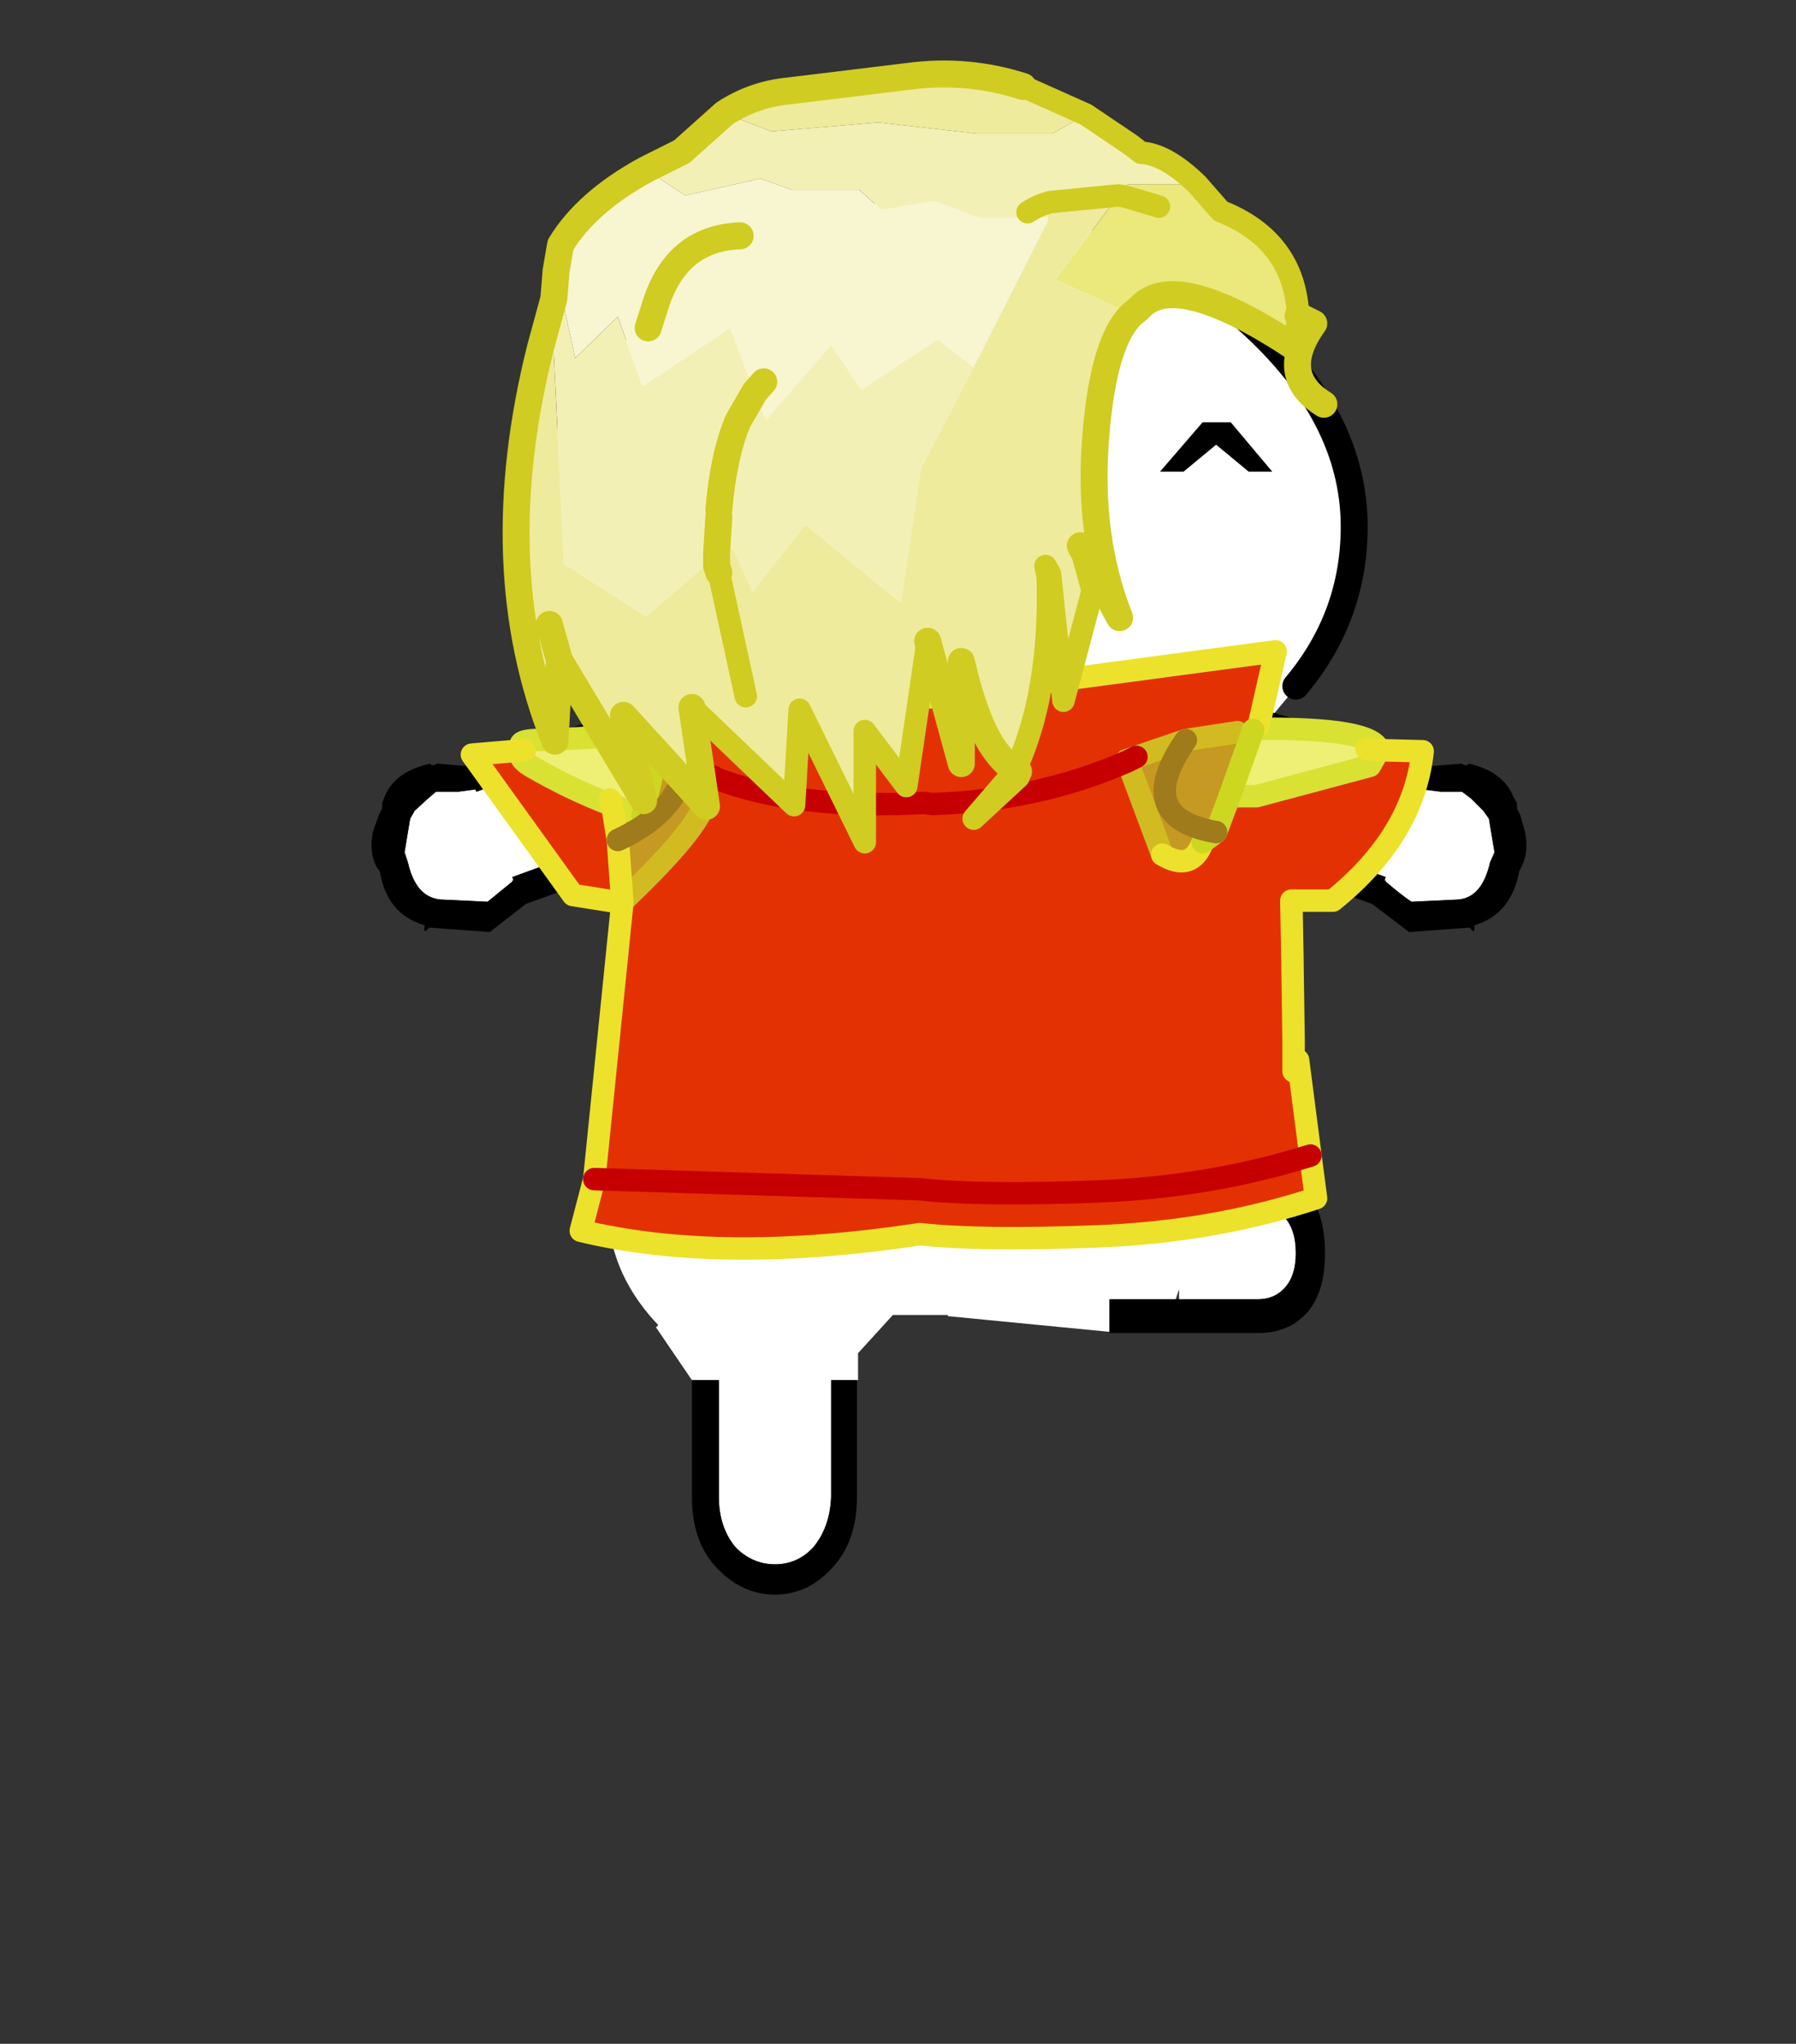 <svg height="182" width="160" xmlns:xlink="http://www.w3.org/1999/xlink" xmlns="http://www.w3.org/2000/svg"><rect width="100%" height="100%" fill="#333333" stroke="none"/><defs><g id="a"><path d="M-15.55-41.55q-2.65-3.1-2.5-7.1-.15-5.3 5.35-9.8Q-7.2-63.5.45-64q7.6.5 13.05 5.55 5.45 4.5 5.45 9.8 0 4-2.6 7.1h.05l-1 1.2-1.25-.3-.7.75 8.5 3.05.05-.1.8.1h.95l.4.3.55.55.25.35.25 1.5-.2.45q-.35 1.55-1.4 1.65l-2.1.1q-.45-.3-1.15-.9v-.05h-.05l.05-.15-6.05-2.2-.45 1.3h.05l-1.3 10.5h.05l-.05.4v.05h-.05l-.25 3.1H10l-.75 1.55h5.4q.7 0 1.15.4.55.55.55 1.65 0 1.05-.55 1.6-.45.45-1.15.45h-3.5v-.45l-.15.45H8.05v1.45l-7.2-.7v-.05H-1.6l-1.55 1.7v1.2h-1.2v5.2q-.05 1.35-.8 2.25-.7.75-1.7.75T-8.6-3.2q-.75-.9-.75-2.25v-5.2h-1.2l-1.6-2.35.1-.1q-1.8-1.9-2.15-4.15l-.1-1.2.05-.95.55-1.85h.1v-.55l.15-.15v-1.35h-.05l-.05-2.85-.2-.65-.15-.45.15-.4.25-.5.25-.75h.1l.35-4.75.1-1.6-.9.35v.05l-4.95 1.8.05.15h-.05v.05l-1.1.9-2.1-.1q-1.1-.1-1.45-1.65l-.15-.45.25-1.5.2-.35.6-.55.35-.3h1l.75-.1.05.1 6.2-2.2-.7-1.05-1.1-1.45h.2m5.4 13.05v.05h.05l-.05-.05" fill="#fff" fill-rule="evenodd" transform="translate(24.8 64.6)"/><path d="m-14.65-40.1.7 1.05-6.2 2.2-.05-.1-.75.1h-1l-.35.3-.6.55-.2.35-.25 1.5.15.45q.35 1.55 1.45 1.65l2.1.1 1.1-.9v-.05h.05l-.05-.15 4.95-1.8v-.05l.9-.35-.1 1.6-1 .4v-.1l-4.15 1.5-1.6 1.25-2.7-.2q-.3.35-.2-.1-1.7-.5-2-2.4l-.15-.2q-.35-.7-.15-1.6l.25-.7.15-.3v-.25l.1-.25q.45-1.15 2.05-1.5.05.15.3 0l1.2.1h.1v-.1l.3-.2.05.05 2.55-.95v.05l3.05-.95m4.1 29.45h1.2v5.2q0 1.35.75 2.25.75.75 1.75.75t1.7-.75q.75-.9.8-2.25v-5.2h1.15v5.2q0 1.95-1.05 3.1-1.1 1.25-2.6 1.25T-9.5-2.35q-1.05-1.15-1.05-3.1v-5.2m18.6-2.15v-1.45h6.6q.7 0 1.15-.45.55-.55.55-1.6 0-1.1-.55-1.65-.45-.4-1.15-.4h-5.4L10-19.9h4.7q1.25 0 2.05.8.9.9.9 2.8 0 1.85-.9 2.75-.8.8-2.05.8H8.05v-.05m5.85-21.15h-.05l.45-1.3 6.05 2.2-.05.15h.05v.05q.7.6 1.15.9l2.1-.1q1.05-.1 1.4-1.65l.2-.45-.25-1.5-.25-.35-.55-.55-.4-.3h-.95l-.8-.1-.05.1-8.5-3.05.7-.75 1.25.3 4.15 1.2v-.05l2.55.95v-.05l.3.2v.1h.1l1.25-.1q.2.15.3 0 1.55.35 2 1.5l.15.25v.25l.15.3.2.7q.2.9-.15 1.6l-.1.2q-.35 1.9-2 2.4.05.45-.2.1l-2.7.2-1.65-1.25-5.85-2.1" fill-rule="evenodd" transform="translate(24.8 64.6)"/><path d="M41.15 23.05q2.6-3.1 2.6-7.1 0-5.3-5.45-9.8Q32.85 1.1 25.25.6q-7.65.5-13.15 5.55-5.5 4.5-5.35 9.8-.15 4 2.5 7.1" fill="none" stroke="#000" stroke-linecap="round" stroke-linejoin="round" stroke-width="1.2"/></g><g id="b"><path d="m14.7-39.8-.25.2-.45.05-.25.05-2.3.35-2.2.75-.45.15.05.05 1.55 4.15q1.3.8 1.8-.55l.6-.45.6-1.6h1.2L19.65-38l.4-.7 1.95.05q-.4 3.75-4 6.65h-1.85l.05 2.65v.15l.05 3.4.05.05.1.9.05-.05.55 4.25.25 1.9q-4.55 1.5-9.75 1.7-5.2.2-7.9-.1-8.9 1.35-15.1-.15l.6-2.3 1.25-12.3-2.2-.35-4.5-6.25 2.35-.2q-.45.25.25.7 1.8 1.05 3.65 1.75l.25 1.55.2 2.75q3.85-3.65 3.7-4.75l-.2-.95.6.15-.6-.15h-.05l-.05.05.1.15-.7-.5-1.25-.35-.05-.05-1-1.05-.1-.05L-15-41.2l15 .1.1.05 15.35-2.05-.75 3.3m-24.2 2.35q3.6 1.4 9.3 1.1l.35.05q4.7-.15 8.7-1.9-4 1.75-8.7 1.9l-.35-.05q-5.7.3-9.3-1.1l1.5.95q.3-.65-.15-.2l-1.35-.75-.7-.45.65.4.05.05m-4.15 5.55v-.05.05m29.85 2.7v-.15.15m.8 8.55q-4.45 1.4-9.5 1.6-5.2.2-7.9-.1l-14.5-.45 14.5.45q2.7.3 7.9.1 5.05-.2 9.5-1.6m-.75-3.75v-1.4 1.4" fill="#e33104" fill-rule="evenodd" transform="translate(20.85 69.4)"/><path d="m14.45-39.6.2-.05q5.15-.05 5.4.95l-.4.7-5.05 1.35h-1.2l1.05-2.95m-32.45.9q-.65-.5 1-.45l3.45-.2.4-.05 1 1.05-.6 2.55-1.45-.7.1.25q-1.85-.7-3.65-1.75-.7-.45-.25-.7m37.5-.05.55.05-.55-.05" fill="#edf075" fill-rule="evenodd" transform="translate(20.85 69.4)"/><path d="m13.75-39.5.25-.05.45-.05-1.05 2.95-.6 1.6-.6.45q-.5 1.35-1.8.55L8.85-38.2l-.05-.05.45-.15 2.2-.75 2.3-.35m-4.5 1.1-.4.2.4-.2m2.2-.75q-2.4 3.45 1.35 4.1-3.75-.65-1.35-4.1m-21.6 1.5.2.95q.15 1.1-3.7 4.75l-.2-2.75-.25-1.55 1.35.45-1.35-.45-.1-.25 1.45.7.6-2.55.05.05 1.25.35.7.5-.1-.15.05-.05h.05m-.7-.3q-.4 2.05-3 3.25 2.6-1.2 3-3.25" fill="#c69922" fill-rule="evenodd" transform="translate(20.85 69.4)"/><path d="m14.65-39.65.05-.15m-.05.15q5.15-.05 5.4.95m-38.05 0q-.65-.5 1-.45l3.45-.2m26.95 2.7h1.2L19.65-38l.4-.7m-34.15 2.45q-1.85-.7-3.65-1.75-.7-.45-.25-.7m5.85.35.05.05m-.65 2.5-1.35-.45" fill="none" stroke="#d9e133" stroke-linecap="round" stroke-linejoin="round" transform="translate(20.85 69.4)"/><path d="m8.85-38.2-.05-.05.45-.15 2.2-.75 2.3-.35m-3.35 5.45L8.85-38.2m-19 .55.2.95q.15 1.1-3.7 4.75m1.55-6.35 1.25.35.7.5-.1-.15.05-.05" fill="none" stroke="#d1bb21" stroke-linecap="round" stroke-linejoin="round" transform="translate(20.85 69.4)"/><path d="m20.05-38.7 1.95.05q-.4 3.75-4 6.65h-1.85l.05 2.65v.15l.05 3.4v1.4m.2-.5.55 4.25.25 1.9q-4.55 1.5-9.75 1.7-5.2.2-7.9-.1-8.9 1.35-15.1-.15l.6-2.3 1.25-12.3-2.2-.35-4.5-6.25 2.35-.2m4.75-.75L-15-41.2l-.25-.05m35.3 2.55-.55-.05m-4.8-1.05.75-3.3L.1-41.05M0-41.1l-15-.1m27.2 6.6q-.5 1.35-1.8.55m-24.05 2.1v.05m-.45-4.35.25 1.55m.2 2.75-.2-2.75m-.25-1.55-.1-.25" fill="none" stroke="#ece22b" stroke-linecap="round" stroke-linejoin="round" transform="translate(20.85 69.4)"/><path d="m8.85-38.2.4-.2m-.4.2q-4 1.75-8.7 1.9l-.35-.05q-5.7.3-9.3-1.1l-.05-.05-.6-.15M-14.9-19.6l14.5.45q2.7.3 7.9.1 5.05-.2 9.5-1.6m-27.2-17h.05" fill="none" stroke="#c60000" stroke-linecap="round" stroke-linejoin="round" transform="translate(20.85 69.4)"/><path d="m14.45-39.6-1.05 2.95m-1.2 2.05.6-.45.6-1.6m-26.55-2.75 1 1.05-.6 2.55" fill="none" stroke="#cdd720" stroke-linecap="round" stroke-linejoin="round" transform="translate(20.85 69.4)"/><path d="M12.8-35.05q-3.75-.65-1.35-4.1m-25.3 4.45q2.6-1.2 3-3.25" fill="none" stroke="#9f7b1c" stroke-linecap="round" stroke-linejoin="round" transform="translate(20.85 69.4)"/><path d="M11.95-63.9 13-62.7q3.3 1.3 3.45 4.65l-.1 1.45Q11-60.15 9.4-58.4l-.05.05-.25.2-.35-.1-3.1-1.4 2.8-3.75.3.05.05-.45.05-.1h3.1m-1.7 1-1.5-.45 1.5.45" fill="#ebe87c" fill-rule="evenodd" transform="translate(20.85 69.4)"/><path d="M11.95-63.9h-3.1l-.05.1-.05.45-.3-.05-3.05.3-.1.7H2.25l-2-.75-2.35.4-1-.9h-3l-1.4-.5-3.35.75-1.75-1.15 1.6-.8 1.9-1.7 2.1.8 4.75-.4 4.4.5H5.5L7-67l2 1.35.45.35q1.1.05 2.5 1.4M4.4-62.65q.45-.3 1-.45-.55.15-1 .45m-21 2.6.85 3.9 1.9-1.85 1.1 3.1 3.9-2.6 1.1 2.85.5 1.25 2.9-3.35 1.35 2L.4-57 2-55.75l-2.35 4.5-.9 6-4.25-3.5-2.35 3-.85-1.9-.5.1-.25.2-3.15 2.7-3.65-2.35-.45-9.35-.6-.25.6-2.2.1-1.25m7.15 12.7v-.15l.1-1.6-.1 1.6v.15m1.7-7.3-.75 1.3q-.65 1.55-.85 3.95.2-2.4.85-3.95l.75-1.3" fill="#f3f0b6" fill-rule="evenodd" transform="translate(20.85 69.4)"/><path d="m-12.6-64.55 1.75 1.15 3.35-.75 1.4.5h3l1 .9 2.35-.4 2 .75H5.3v.15L2-55.75.4-57-3-54.75l-1.35-2-2.9 3.35-.5-1.25-1.1-2.85-3.9 2.6-1.1-3.1-1.9 1.85-.85-3.9.2-1.15q1.15-1.9 3.8-3.35m5.25 9.45-.4.45.4-.45m-1.05-6.5q-2.8.1-3.75 3l-.35 1.1.35-1.1q.95-2.9 3.75-3" fill="#f8f5d1" fill-rule="evenodd" transform="translate(20.85 69.4)"/><path d="m5.3-62.4.1-.7 3.05-.3-2.8 3.75 3.1 1.4.35.1Q7.8-57 7.45-52.8q-.4 4.55 1.05 8.2l-1.75-3.2.55 2L6-40.9l-.6-5.65-.2-.35.1.5q.15 5.15-1.45 8.6-.6-.4-1.1-1.2-.75-1.25-1.3-3.65v4.55l-1.5-5.45L-1-37.1l-1.85-2.45v4.95l-2.9-5.9-.25 4.25-4.55-4.35.65 4.4-3.7-4.05.9 3.8-3.75-6.25-.2 3.6q-3.1-7.75-.65-17.5l.6.25.45 9.35 3.65 2.35 3.15-2.7.25-.2.5-.1.85 1.9 2.35-3 4.25 3.5.9-6L2-55.75l3.3-6.5v-.15M7-67l-1.5.85H2.15l-4.4-.5-4.75.4-2.1-.8q1.3-.85 2.85-1l5.35-.65q2.6-.35 5.1.45L7-67M-9.35-46.6l-.1-.3v-.45.45l.1.3 1.2 5.5-1.2-5.5m-7.55 2.3.45 1.6-.45-1.6" fill="#efeb9c" fill-rule="evenodd" transform="translate(20.85 69.4)"/><path d="m16.35-56.6.1-1.45Q16.3-61.4 13-62.7l-1.05-1.2m-3.2.55 1.5.45m-4.85-.2q-.55.15-1 .45M7-67l2 1.35.45.35q1.1.05 2.5 1.4M7-67l-2.8-1.25m4.55 4.9-.3-.05-3.05.3M-9.35-46.6l1.2 5.5m14.9-6.7.55 2L6-40.9l-.6-5.65-.2-.35.1.5q.15 5.15-1.45 8.6m.15.05v.25l-2 1.85 1.85-2.15m-3.9-5.75L-1-37.1l-1.85-2.45v4.95l-2.9-5.9-.25 4.25-4.55-4.35" fill="none" stroke="#d0cc22" stroke-linecap="round" stroke-linejoin="round" transform="translate(20.85 69.4)"/><path d="M25.05 1.15q-2.5-.8-5.1-.45l-5.35.65q-1.55.15-2.85 1l-1.9 1.7-1.6.8Q5.6 6.3 4.45 8.2l-.2 1.15m8.85 5.4.4-.45m16.45-3.05.25-.2.05-.05q1.6-1.75 6.95 1.8m-25.8 9.25v.45l.1.3m16.1-1.2 1.75 3.2q-1.45-3.65-1.05-8.2.35-4.2 1.65-5.35m7.35.1.7.35q-1.65 2.3.45 3.6M24.7 31.6l.15.05m-.15-.05q-.6-.4-1.1-1.2-.75-1.25-1.3-3.65v4.55l-1.5-5.45M10.3 28.8l.65 4.4-3.7-4.05.9 3.8L4.4 26.7l-.2 3.6q-3.1-7.75-.65-17.5l.6-2.2.1-1.25m4.1 2.55.35-1.1q.95-2.9 3.75-3M11.5 20q.2-2.4.85-3.95l.75-1.3m-1.6 5.55-.1 1.6v.15m-7 4.65-.45-1.6" fill="none" stroke="#d0cc22" stroke-linecap="round" stroke-linejoin="round" stroke-width="1.2"/></g></defs><g transform="matrix(2 0 0 2 82.741 144.2)"><use height="63.5" transform="translate(-24.8 -64.6)" width="51.4" xlink:href="#a"/><use height="53.4" transform="translate(-20.85 -69.4)" width="43.35" xlink:href="#b"/></g><path d="m109.641 37.6 3.7 4.4h-2.1l-2.9-2.4-2.9 2.4h-2.1l3.8-4.4h2.5" fill-rule="evenodd" id="gikopoipoi_eyes_open" style="stroke-width:2"/><path d="M105.141 39.9h6.3" fill="none" stroke="#000" stroke-linecap="round" stroke-linejoin="round" stroke-width="3" id="gikopoipoi_eyes_closed" style="display:none"/></svg>